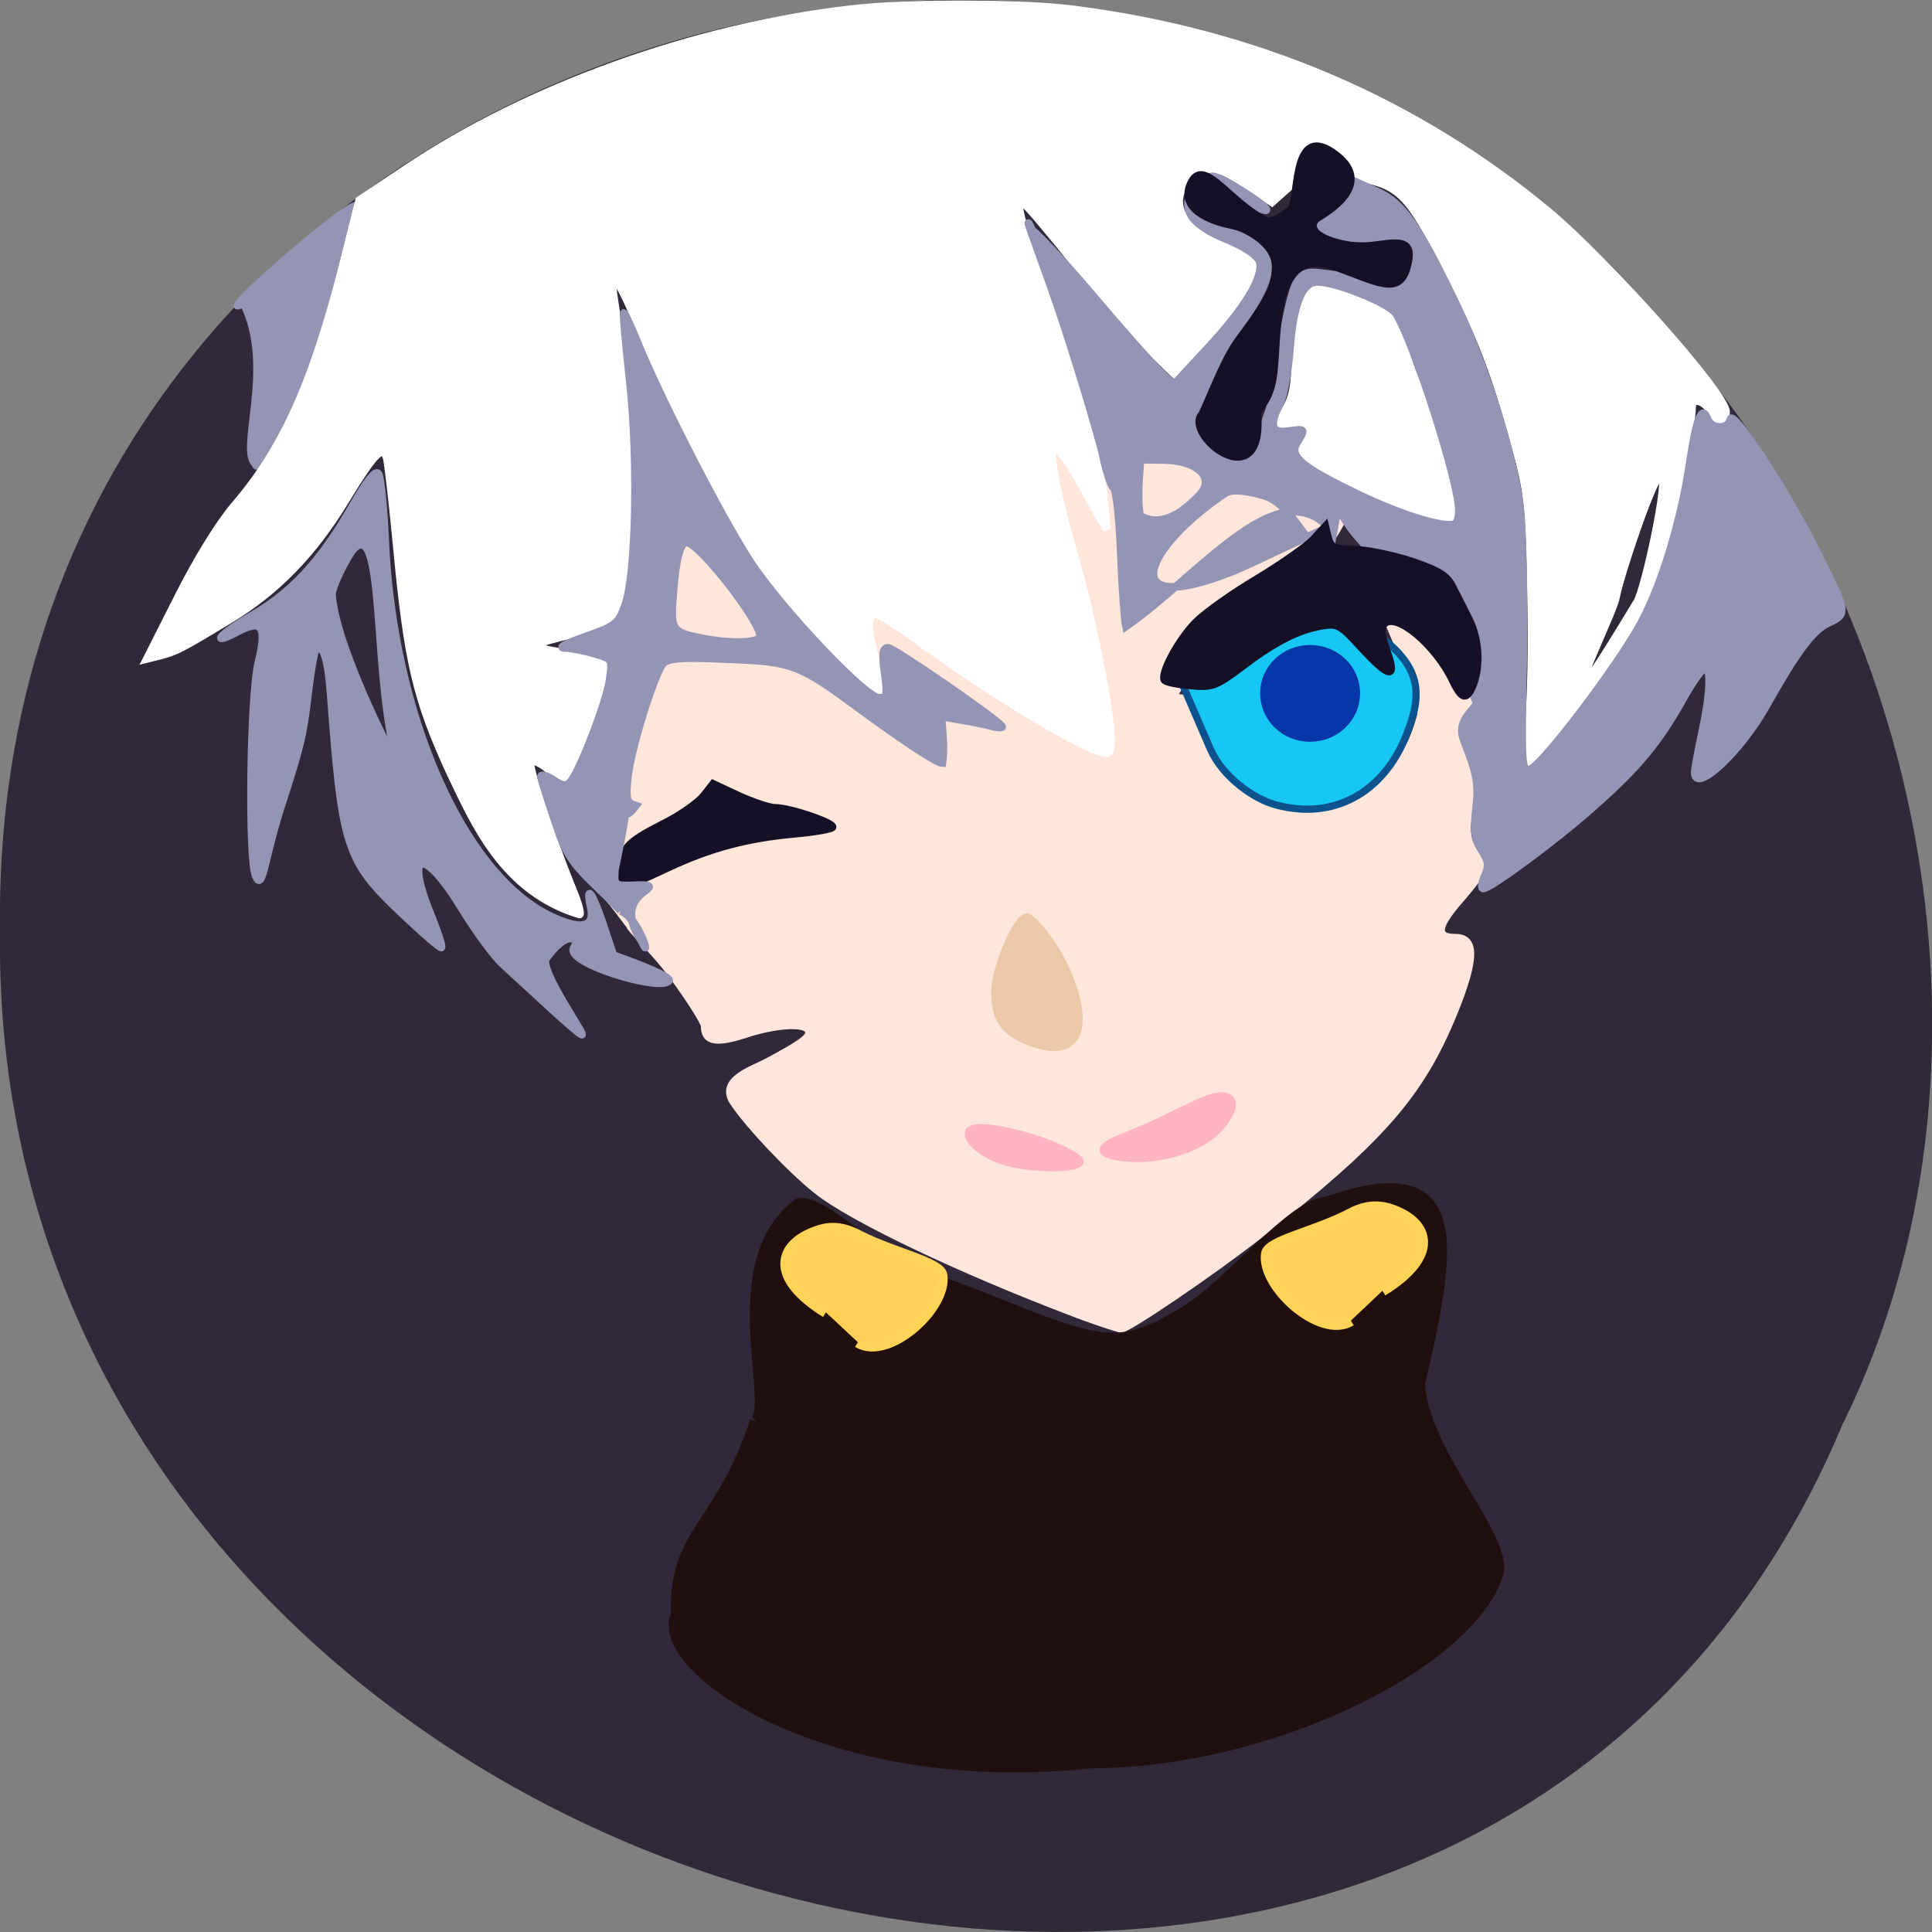 <svg xmlns="http://www.w3.org/2000/svg" xmlns:xlink="http://www.w3.org/1999/xlink" viewBox="0 0 22 22"><rect x="0" y="0" width="22" height="22" fill="#808080" stroke="none"/><defs><g id="3" clip-path="url(#2)"><path d="m 181.28 93.31 c 0 2.592 -2.091 4.651 -4.666 4.651 c -2.539 0 -4.629 -2.058 -4.629 -4.651 c 0 -2.554 2.091 -4.612 4.629 -4.612 c 2.576 0 4.666 2.058 4.666 4.612" transform="matrix(0.105 0 0 0.102 -3.628 -1.624)" fill="#00008b" stroke="#00008b" stroke-width="1.546"/></g><clipPath id="2"><path d="M 0,0 H22 V22 H0 z"/></clipPath><filter id="0" filterUnits="objectBoundingBox" x="0" y="0" width="22" height="22"><feColorMatrix type="matrix" in="SourceGraphic" values="0 0 0 0 1 0 0 0 0 1 0 0 0 0 1 0 0 0 1 0"/></filter><mask id="1"><g filter="url(#0)"><path fill-opacity="0.729" d="M 0,0 H22 V22 H0 z"/></g></mask></defs><path d="m 20.988 16.203 c -4.332 10.391 -21.1 5.758 -20.988 -5.563 c -0.168 -10.293 13.164 -14.195 19.01 -6.863 c 2.922 3.168 3.945 8.422 1.98 12.426" fill="#312839"/><g fill="#ffe6db" stroke="#ffe6dc" stroke-width="0.864" transform="scale(0.086)"><path d="m 142.05 173.86 c -15.182 -5.773 -29.364 -12.545 -33.955 -16.227 c -3.5 -2.773 -9.273 -8.909 -11.136 -11.818 c -1.682 -2.864 2.545 -4.182 4.545 -5.227 c 4.773 -2.545 5.909 -3.409 5.455 -4.182 c -0.591 -0.955 -4.455 -0.682 -8.364 0.636 c -3.864 1.227 -5.364 0.909 -5.364 -1.182 c 0 -0.5 -1.955 -3.591 -4.409 -6.909 c -2.455 -3.273 -5.318 -5.773 -5.5 -6.409 c -16.909 -22.545 -1.5 5.5 -1.5 -15.545 c 0.182 -2.727 5.455 -19 6.636 -20.773 c 19.09 -5.136 25.05 -20.318 51.682 -28.5 c 8.636 -4.773 37.23 -2.591 38.09 10.136 c -4.455 10.909 -26.455 24.23 -21.955 24.5 l 2.591 0.182 l 1.273 3.409 c 9.136 14.09 24.364 13 27.909 -1.227 c 0.5 -2.136 -6.455 -17.09 -6.318 -17.227 c 0.545 -0.682 13.636 8.136 14.227 10.955 c 0.409 1.682 -2.545 11.455 -1.955 12.273 c 2.682 3.727 -1.545 9.09 1.5 12.182 c 0.591 0.636 1.091 1.455 1.091 1.818 c 0 0.409 -1.364 2.273 -3.045 4.227 c -3.273 3.727 -3.5 5.136 -0.864 5.136 c 2.818 0 2.773 2.864 -0.136 10.05 c -4.455 10.864 -9.636 16.773 -25.864 29.5 c -6.273 4.909 -17.318 12.409 -18.273 12.409 c -2.455 -0.727 -4.409 -1.455 -6.364 -2.182 m -1.091 -19.636 c 0.864 -0.773 -0.818 -2.273 -4.136 -3.727 c -3.5 -1.591 -8.591 -2.318 -9.182 -1.318 c -1.182 1.909 2.182 4.773 6.5 5.591 c 2.591 0.455 6 0.182 6.818 -0.545 m 18.14 -2.545 c 2.955 -1.455 4.545 -3.5 4.545 -5.773 c 0 -2.136 -1.636 -1.864 -8.364 1.409 c -8.727 4.227 -9.409 5.818 -2.5 5.818 c 2.545 0 4.136 -0.364 6.318 -1.455"/><path d="m 93.59 83.86 c -4.545 -0.773 -4.455 -0.682 -4.091 -4.636 c 0.182 -1.909 0.591 -4.227 0.955 -5.091 l 0.591 -1.636 l 2 1.909 c 2.318 2.227 6.909 8.455 6.909 9.409 c 0 0.682 -2.318 0.682 -6.364 0.045"/><path d="m 152.59 76.68 c -0.909 -0.545 2.273 -4.455 7.05 -8.636 c 2.909 -2.591 3.227 -2.727 5.5 -2.409 c 2.591 0.364 6.545 2.136 7.227 3.227 c 0.591 0.955 -1.636 2.591 -6.773 4.955 c -6.318 2.955 -11.182 4 -13 2.864"/><path d="m 151.59 67.59 c -0.455 -1.455 -0.455 -5.273 0.045 -6.05 c 0.5 -0.864 2.955 -0.682 5.136 0.364 c 3.409 1.591 3.045 2.682 -1.773 5.773 c -2.182 1.409 -2.909 1.364 -3.409 -0.091"/></g><path d="m 167.36 109.64 c -2.785 -0.752 -6.808 -3.581 -8.4 -7.206 l -3.89 -9.02 c 10.124 -8.532 17.905 -11.671 21.707 -8.178 c 9.726 5.438 9.903 9.416 7.56 15.34 c -2.962 7.604 -9.593 11.14 -16.976 9.06" transform="matrix(0.088 0 0 0.088 -0.206 -0.485)" fill="#16c6f3" stroke="#0c538e" stroke-width="0.934"/><g fill="#9494b4" stroke="#9494b4"><path d="m 66.59 127.68 c -1.136 -1 -3.591 -4.364 -5.455 -7.409 c -5.091 -8.318 -7.636 -7.727 -4.045 0.955 c 0.864 2.182 1.5 4.045 1.364 4.227 c -0.136 0.136 -2.5 -1.909 -5.273 -4.545 c -7.318 -6.909 -7.864 -8.682 -9.364 -28.591 c -0.364 -5.182 -1.045 -7.227 -2.045 -6.227 c -0.182 0.227 -0.636 2.818 -1 5.864 c -0.591 5.227 -0.955 6.818 -3.545 14.773 c -0.591 1.818 -1.455 4.955 -1.909 6.955 c -0.727 3 -0.955 3.409 -1.455 2.318 c -1 -2.227 -0.727 -24 0.364 -28.318 c 1.136 -4.727 0.5 -5.727 -2.591 -4.136 c -3.955 2.091 -2.727 0.545 1.727 -2.045 c 5.318 -3.091 9.09 -7.182 13.182 -14.273 c 2.136 -3.727 3.227 -5.091 3.591 -4.455 c 0.273 0.545 0.682 4.5 0.864 8.909 c 1.045 22.818 10.182 43.773 21.636 49.5 c 4.182 2.045 6.182 1.727 5.591 -1 c -0.682 -3.227 0.182 -2.045 1.591 2.091 l 1.318 3.955 l -1.636 -0.409 c -1.091 -0.273 9.909 3.318 9.05 4.091 c -1.455 1.318 -13.636 -2.409 -12.591 -4.364 c 0.591 -1.045 0.5 -1.273 -0.545 -1.273 c -0.727 0 -2.045 1.136 -3.091 2.636 c -1 1.455 5.182 10.09 4.727 10.09 c -0.5 0 -9.273 -8.273 -10.455 -9.318 m -13.818 -26.318 c -3.5 -10.364 -1.636 -32.909 -5.909 -28.727 c -0.727 0.727 -3 5.05 -2.909 6.182 c 0.636 7.636 9.227 23.773 8.818 22.545" transform="scale(0.086)" stroke-width="1.023"/><path d="m 35.396 65.61 c -2.299 -1.768 2.564 -12.643 -1.592 -20.822 c -4.642 2.741 12.511 -12.334 14.589 -12.732 c 1.282 0 -3.537 14.633 -7.03 24 c -1.503 4.02 -5.968 11.184 -5.968 9.549" transform="matrix(0.088 0 0 0.088 -0.206 -0.485)" stroke-width="0.888"/></g><use xlink:href="#3" mask="url(#1)"/><g transform="scale(0.086)"><path d="m 59.59 102.32 c -4.455 -9.682 -5.636 -14.682 -7.091 -30.32 c -0.545 -5.636 -1.136 -10.773 -1.318 -11.409 c -0.545 -1.682 -1.636 -0.545 -5.545 5.864 c -4.182 6.864 -9 11.818 -15.14 15.545 c -6.455 3.909 -7.182 4.273 -9.273 4.818 l -1.818 0.455 l 4.182 -8.273 c 2.455 -4.909 5.5 -9.818 7.455 -12.09 c 6.636 -7.727 10.591 -16.682 14.727 -33.32 l 1.773 -7.091 l 6.05 -4.045 c 16.273 -10.955 38.41 -18.909 59.23 -21.273 c 7.5 -0.864 22.409 -0.818 29.23 0.045 c 24.23 3.045 45.32 12.05 63.14 26.909 c 7.773 6.5 23.364 24.05 23.364 26.364 c 0 1.773 -1.045 1.909 -1.955 0.182 c -0.864 -1.636 -2.545 -2.136 -2.545 -0.773 c 0 2.273 -2.045 13.545 -3.136 17.5 c -2.091 7.5 -4.727 12.455 -10.818 20.545 c -5.545 7.364 -7.636 9.727 -8.091 9.182 c -0.136 -0.136 0.045 -2.591 0.364 -5.409 c 0.364 -2.818 0.5 -10.727 0.318 -17.636 c -0.227 -11.455 -0.409 -13.05 -2.227 -19.545 c -2.591 -9.409 -4.455 -14.273 -8.864 -22.818 c -4.955 -9.727 -6.227 -11.09 -11.273 -12.09 c -2.227 -0.409 -4.636 -0.909 -5.409 -1.091 c -1 -0.227 -2.136 0.364 -3.955 2 l -2.545 2.273 l -3.318 -2.227 c -3.909 -2.636 -5 -2.773 -7.318 -0.955 c -3.5 2.773 -1.136 7.273 4.773 9.05 c 1.409 0.409 2.864 1.136 3.227 1.591 c 1.273 1.545 -0.682 5.227 -5.5 10.364 l -4.727 4.955 c -4.864 -4.5 -9.409 -9.864 -13.09 -14.455 c -3.5 -4.409 -6.636 -8.091 -6.955 -8.227 c -1.136 -0.409 -0.545 1.864 3.227 12.227 c 4.318 11.955 6.955 21.545 7.5 27.14 l 0.318 3.818 c -2.273 -3.591 -4.045 -7.864 -6.864 -11.05 c -1.045 -0.318 0.045 5.773 2.682 14.909 c 2.318 8.136 4.727 20.227 4.727 23.864 c 0 1.955 -0.136 2.136 -1.409 1.727 c -3.545 -1.045 -15.09 -8.091 -23.864 -14.5 c -2.773 -2.045 -5.455 -3.727 -5.909 -3.727 c -1.136 0 -1.091 2.227 0.136 6.364 c 0.545 1.864 0.864 3.545 0.682 3.727 c -1.182 1.136 -11.545 -9.636 -16.545 -17.18 c -4.727 -7.136 -11.09 -19.545 -15 -29.32 c -3.182 -7.955 -4.591 -9.909 -3.864 -5.318 c 2.864 17.955 3 35.864 0.273 41.5 c -0.727 1.5 -1.545 1.955 -5.5 2.864 c -2.591 0.545 -4.864 1.227 -5.05 1.409 c -0.227 0.182 0.727 0.545 2.091 0.773 c 4.818 0.818 7.273 1.636 7.273 2.409 c 0 2.455 -4.818 14.591 -5.773 14.591 c -0.227 0 -1.227 -0.636 -2.182 -1.364 c -0.955 -0.773 -1.909 -1.182 -2.182 -0.909 c -0.409 0.409 2.591 9.591 5.545 16.864 c 0.773 1.818 1.182 3.364 0.909 3.364 c -10.136 -3.045 -13.955 -12.136 -17.14 -18.773 m 157.14 -22.591 c 1.045 -1.591 4.364 -16.909 3.227 -16.909 c -1 0 -5.591 13.864 -5.955 16.182 c -0.318 1.864 -5.091 11.455 -4.273 11.455 c 0.591 0 6.455 -9.864 7 -10.727" fill="#fff" stroke="#fff" stroke-width="0.991"/><path d="m 135.86 137.68 c -3 -1.318 -4.045 -2.955 -4.045 -6.318 c 0 -3.227 3.136 -10.409 4.318 -9.818 c 5.636 4.455 11.727 21.05 -0.273 16.14" fill="#ebc9a8" stroke="#ebc9a8" stroke-width="1.17"/><g fill="#ffb5c1" stroke="#ffb5c1"><path d="m 149 153.23 c -3.591 -0.364 -3.773 -1.182 -0.636 -2.455 c 1.591 -0.636 3.955 -1.636 5.182 -2.227 c 1.273 -0.636 3.545 -1.727 5.136 -2.455 c 4.364 -2.091 5.864 -0.364 2.773 3.182 c -2.364 2.727 -7.864 4.455 -12.455 3.955" stroke-width="1.121"/><path d="m 132.55 153.59 c -2.818 -1.045 -4.818 -2.909 -4.136 -3.818 c 0.682 -0.955 5.955 -0.045 10.636 1.773 c 2.409 0.955 4.136 2 3.864 2.364 c -0.727 1 -7.318 0.773 -10.364 -0.318" stroke-width="1.1"/></g><g stroke-width="0.991"><path d="m 189.09 68.36 c -3.818 -0.818 -16.955 -7.318 -16.955 -8.409 c -0.864 -3.182 -8.136 5.364 -1.909 -5.773 c 0.909 -1.5 1.273 -3.273 1.273 -6.864 c 0.091 -5.318 1.182 -9.182 2.727 -9.5 c 2.682 0.318 4.682 1.955 7.364 2.455 c 1.773 0 3.818 2.545 4.364 5.455 c 0.273 1.409 1.136 3.864 1.909 5.455 c 2.136 4.182 5.227 17 4.273 17.5 c -0.273 0.136 -1.636 0 -3.045 -0.318" fill="#fff" stroke="#fff"/><path d="m 82.05 114.82 c 0.5 -2.773 1.182 -3.409 6.182 -5.955 c 1.955 -1 4.182 -2.591 4.909 -3.455 l 1.273 -1.636 l 3.409 1.591 c 1.909 0.864 4.045 1.591 4.818 1.591 c 1.955 0 7.955 2.045 7.591 2.591 c -0.136 0.227 -2.409 0.636 -5.05 0.864 c -6.409 0.591 -11.318 1.909 -16.955 4.591 c -6.182 2.909 -6.682 2.864 -6.182 -0.182" fill="#161026" stroke="#161026"/></g><path d="m 100.09 188.18 c 2.636 -2.318 -4.545 -21.18 5.636 -28.727 c 3.5 -1.045 15.409 11.909 17.773 10.05 c 0.5 0 4.773 1.591 9.591 3.545 c 13.5 5.455 15.773 5.5 23.955 0.591 c 5.591 -3.409 14.409 -14.409 18.636 -14.409 c 19 -6.727 16.273 6.318 12.227 24.09 c 0.545 9.364 12.455 21.14 10.227 25.545 c -4.455 11.909 -30.636 24.5 -53.636 24.5 c -34.545 3.727 -58.09 -12.455 -54.909 -19.545 c -0.273 -11.09 5.636 -11.273 10.5 -25.636" fill="#210f0f" stroke="#210f0f" stroke-width="1.542"/><g fill="#ffcf56" stroke="#ffd258" stroke-width="1.439"><path d="m 109.36 173.77 c -7.5 -4.636 -6.273 -8.955 -1.227 -10.727 c 1.864 -0.682 3.545 -0.5 5.545 0.545 c 4.545 2.364 10.818 3.591 11.05 5.273 c 0.636 4.318 -7.136 11.318 -11.136 8.864"/><path d="m 183.05 170.91 c 7.5 -4.591 6.273 -8.955 1.227 -10.727 c -1.864 -0.636 -3.5 -0.5 -5.5 0.545 c -4.545 2.409 -10.818 3.591 -11.09 5.273 c -0.636 4.318 7.182 11.318 11.182 8.864"/></g><g fill="#9494b4" stroke="#9494b4" stroke-width="1.027"><path d="m 196.59 116 c 0.591 -1.318 0.545 -1.955 -0.409 -3.409 c -0.909 -1.409 -1.091 -2.545 -0.727 -5.545 c 0.364 -3.273 0.136 -4.5 -1.636 -9.05 c -1.136 -2.909 2.045 -4.273 1.636 -5.091 c -0.773 -1.636 -2.682 -9 -3.136 -7.682 c -4.545 -7.727 -13 -12.636 -15.14 -18.227 l -0.909 5.05 c -2.818 2.545 -4.5 -5.091 -8.864 -6.409 c -2.318 -0.682 -4 -0.864 -5 -0.455 c -10.818 7.182 -15.182 16.818 0.864 10.455 c 2.364 -0.955 12.545 -5.909 12.636 -5.818 c -6.818 -7.227 -16.864 6.182 -26.818 13.14 c -0.182 -0.818 -0.5 -5.182 -0.682 -9.727 c -0.182 -4.545 -0.591 -8.409 -0.955 -8.636 c -0.318 -0.227 -0.955 -2.045 -1.364 -4.091 c -0.455 -2.045 -2.682 -9.682 -5.05 -16.955 c -2.318 -7.227 -6.273 -17.227 -4.364 -13.05 c 0.091 -0.091 3.682 3.5 7.682 8.227 c 4 4.727 8.136 9.409 9.182 10.409 l 1.909 1.773 l 4.545 -4.909 c 4.909 -5.273 7.318 -9.318 6.818 -11.318 c -0.182 -0.727 -1.773 -1.864 -3.773 -2.727 c -4.227 -1.773 -5.727 -3.091 -5.727 -4.955 c 0 -1.545 1.864 -3.636 3.318 -3.636 c 1.045 0 7.455 4.045 7.05 4.455 c -0.136 0.136 -1.818 -0.545 -3.727 -1.5 c -3.182 -1.682 -3.5 -1.727 -4.5 -0.727 c -1.591 1.591 -0.5 3.045 3.727 5.091 c 6 2.864 6.182 4.818 1.227 12.273 c -1.955 2.909 -4.227 7.182 -5.091 9.5 l -1.545 4.182 l 1.318 1.773 c 2.773 3.727 6.636 3.591 7.727 -0.273 c 0.318 -1.045 0.864 -2.818 1.273 -3.909 c 0.364 -1.091 1.091 -4.955 1.636 -8.636 c 0.545 -3.636 1.409 -7.318 1.955 -8.182 c 0.909 -1.364 1.364 -1.5 3.773 -1.182 c 1.545 0.227 4.364 0.591 6.273 0.818 l 3.455 0.409 v -1.955 c 0 -2.545 -0.864 -3.227 -4.818 -3.727 c -1.773 -0.227 -3.818 -0.773 -4.545 -1.136 c -1.364 -0.727 -1.318 -0.818 0.682 -2.182 c 1.136 -0.773 2.273 -2.091 2.545 -2.909 l 0.5 -1.455 l 2.818 1.273 c 3.273 1.455 5.364 4.364 10.136 14.273 c 4.136 8.591 7.864 20.273 8.773 27.5 c 0.364 3.182 0.545 12.09 0.409 20.364 c -0.273 13.955 -0.227 14.682 0.909 14.364 c 1.545 -0.409 11.636 -13.682 14.727 -19.409 c 2.727 -5.091 5.318 -13.545 6.455 -21.318 c 0.864 -5.773 1.591 -7.591 2.318 -5.682 c 0.545 1.409 2.773 1.455 3.045 0.045 c 0.273 -1.409 7.455 9.545 11.318 17.318 c 4.182 8.364 4.227 8.455 1.682 9.636 c -2.136 1 -4.136 3.682 -8.364 11.182 c -3.455 6.091 -9.455 11.591 -9.364 8.591 c 0 -0.455 0.455 -2.773 0.955 -5.182 c 1.091 -4.955 1.273 -8.591 0.409 -8.591 c -0.364 0 -1.682 1.864 -2.955 4.136 c -3.182 5.727 -6 9.09 -11.773 14.182 c -5.05 4.5 -13.682 10.864 -14.636 10.864 c -0.318 0 -0.227 -0.727 0.182 -1.636 m -3.409 -48.41 c 0 -3.773 -5.955 -22.318 -8.318 -26.05 c -0.909 -1.409 -7.909 -4.227 -10.409 -4.227 c -2 0 -3.182 2.818 -3.636 8.682 c -0.227 3.091 -0.818 6.409 -1.318 7.364 c -1.5 3 -1.182 4.045 1.091 3.727 c 2.273 -0.318 2.273 -0.318 1.182 1.455 c -1.182 1.864 0.409 3.227 7.955 6.864 c 5.909 2.864 11.682 4.591 12.955 3.955 c 0.273 -0.136 0.5 -0.955 0.5 -1.773 m -36.818 0.136 c 1.136 -0.818 2.455 -2.045 2.909 -2.727 c 1.318 -2.091 -1.091 -4.045 -5.091 -4.091 l -3.182 -0.045 c -0.136 2.455 -0.455 5 -0.045 7.409 c 1.955 1.227 4.045 0.364 5.409 -0.545"/><path d="m 82.18 120.59 c -4.273 -4.545 -6.5 -5.636 -8.091 -10.09 c -1.318 -3.909 -2.455 -7.364 -2.455 -7.682 c 0 -0.318 0.727 -0.136 1.636 0.455 c 1.273 0.864 1.727 0.909 2.318 0.182 c 1.273 -1.545 4.773 -10.636 5.136 -13.455 c 0.409 -2.773 0.364 -2.773 -2.182 -3.5 c -1.409 -0.409 -3.182 -0.727 -3.909 -0.727 c -0.727 -0.045 0.591 -0.682 2.955 -1.5 c 3.909 -1.364 4.318 -1.682 5.182 -4.136 c 1.455 -4.045 1.773 -19.09 0.636 -29.545 c -0.545 -4.955 -0.909 -9.05 -0.818 -9.136 c 0.091 -0.091 1 1.818 2 4.318 c 3.455 8.227 11 22.818 14.773 28.636 c 4.182 6.318 15.227 18 17.05 18 c 1.045 0 1.136 -0.409 0.727 -3.318 c -0.364 -2.545 -0.227 -3.318 0.455 -3.318 c 0.773 0.045 13.818 9 15.05 10.364 c 0.227 0.227 -0.318 0.273 -1.227 0.045 c -0.909 -0.273 -2.818 -0.636 -4.227 -0.864 l -2.545 -0.455 c 0.182 2 0.409 4.364 0.136 6.182 c -0.682 0 -5.136 -2.909 -10.636 -6.955 c -8.364 -6.182 -9.136 -6.5 -17.909 -6.818 c -6.05 -0.273 -7.818 -0.136 -8.455 0.591 c -1.182 1.455 -4.227 11.182 -4.636 14.955 c -0.318 3.045 -0.227 3.455 1.045 3.864 c -3 4 0.182 -5.318 -2.773 8.455 c -0.136 2.136 -0.045 2.182 2.5 2.091 c 2.227 -0.091 2.455 0.045 1.5 0.727 c -2.318 1.682 -2.409 3.818 -0.364 6.818 c 1.182 2.682 -0.364 -3.091 -2.864 -4.182 m 18.409 -36.18 c 0.773 -1.273 -7.955 -12.591 -9.682 -12.591 c -0.864 0 -1.409 2.091 -1.773 6.727 c -0.409 4.864 -0.227 5.182 3.727 5.955 c 3.727 0.727 7.227 0.682 7.727 -0.091"/></g><g fill="#161026" stroke="#161026" stroke-width="0.991"><path d="m 192.36 90.14 c -2.273 -4.773 -7.5 -9.136 -9.05 -7.545 c -0.545 0.5 -0.455 1.455 0.318 3.591 c 1.364 3.773 0.409 3.682 -3.409 -0.455 c -2.864 -3.136 -3.136 -3.227 -5.455 -2.818 c -3.091 0.591 -6.091 2.136 -10.5 5.5 c -3.227 2.409 -3.773 2.636 -6.591 2.364 c -1.682 -0.136 -3.227 -0.455 -3.455 -0.682 c -0.682 -0.727 1.818 -5.409 4.136 -7.727 c 1.227 -1.227 4.864 -3.818 8.091 -5.727 c 3.227 -1.955 6.545 -4.273 7.455 -5.227 l 1.591 -1.727 l 0.364 1.5 c 0.318 1.318 0.773 1.5 3.5 1.591 c 1.773 0.045 5.227 0.773 7.682 1.591 c 3.591 1.227 4.636 1.909 5.364 3.455 c 0.545 1.045 1.5 2.955 2.136 4.227 c 1.273 2.591 1.5 6 0.545 8.545 c -0.864 2.182 -1.5 2.091 -2.727 -0.455"/><path d="m 159.18 54.818 c 1.682 -3.682 3.045 -7.455 5 -10.05 c 3.955 -5.318 4.727 -6.909 4.727 -9.591 c 0 -2.273 -2.818 -4.818 -6.05 -5.409 c -2.5 -0.5 -6.955 -2.136 -5.091 -5.682 c 1.591 -2.955 4.545 1.864 8.682 4.455 c 1.636 1.045 1.773 1.045 4.318 -0.636 c 1.409 -0.955 0.091 -11.364 5.545 -7.818 c 3.5 2.318 3.818 5.318 -1.636 8.636 c -2.636 1.591 1.136 3.864 5.727 3.864 c 2.909 0 6.591 -1.591 6.136 1.636 c -0.773 5.05 -3.318 3.5 -9.136 1.318 c -5.591 -2.091 -7.909 0.591 -8.455 9.818 c -0.318 5.818 -0.545 6.545 -2.455 9.227 c 1 11.636 -9.864 3 -7.318 0.227"/></g></g></svg>